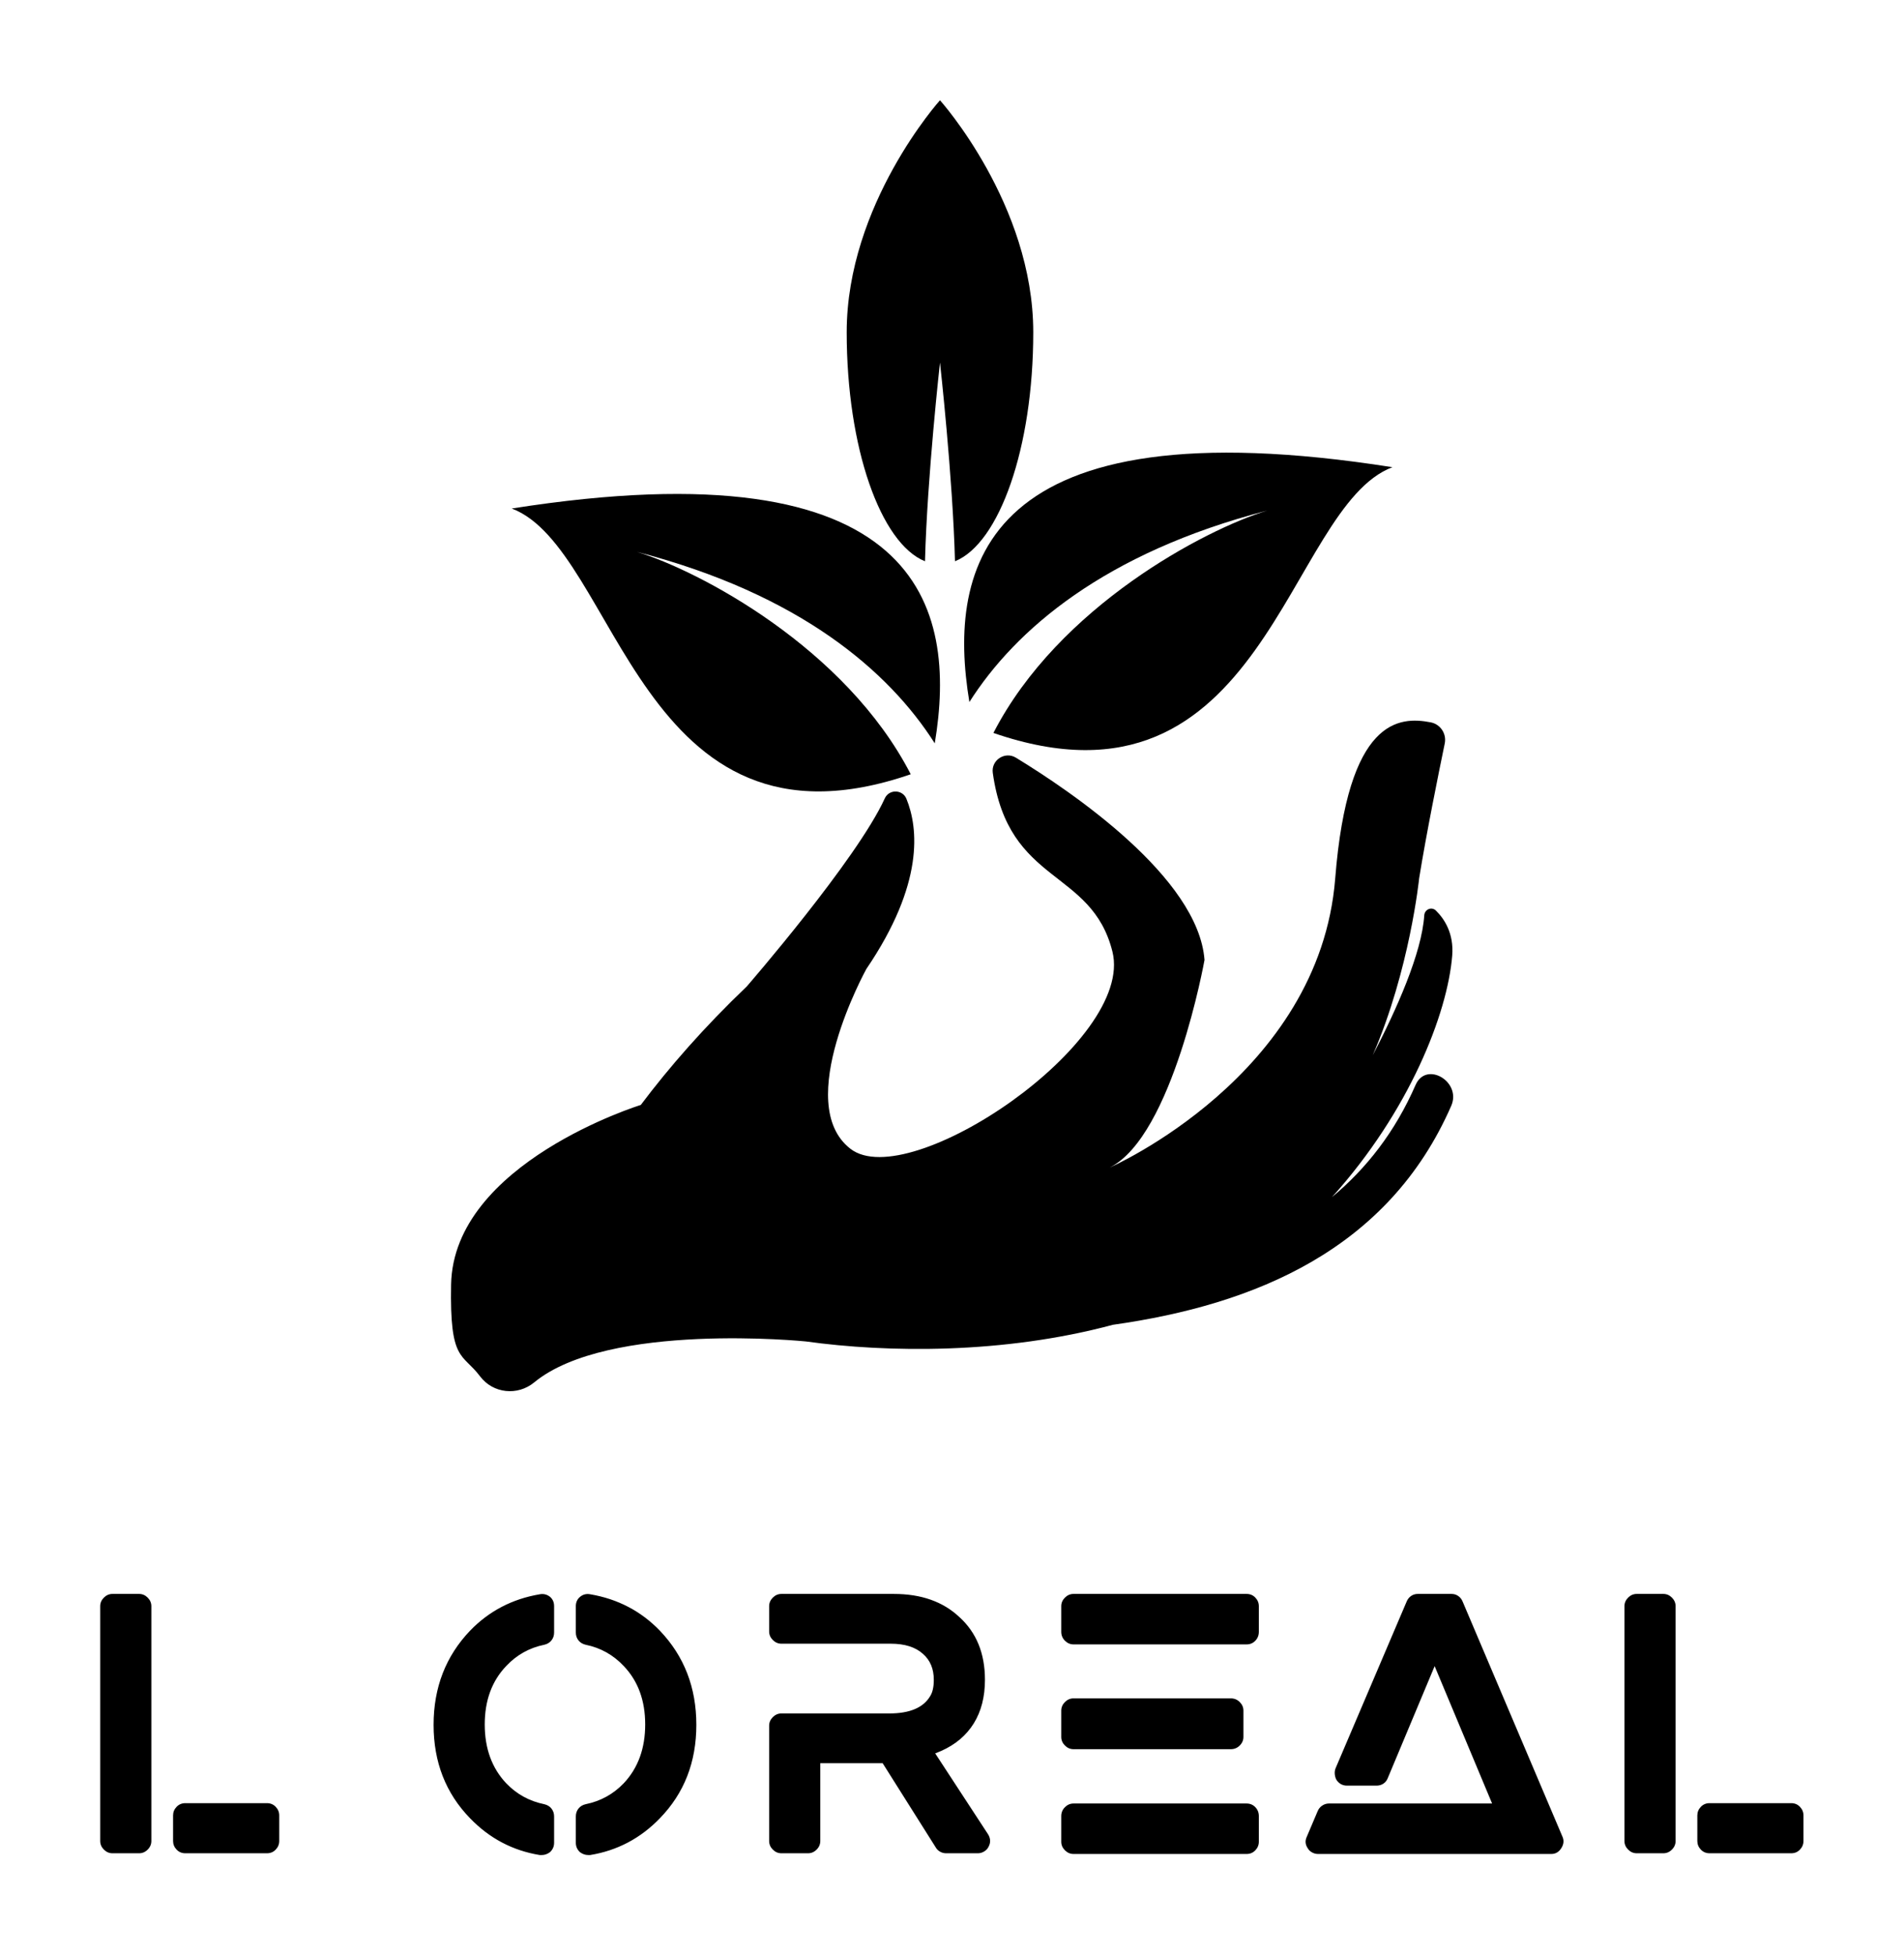 <svg xmlns="http://www.w3.org/2000/svg" xmlns:xlink="http://www.w3.org/1999/xlink" version="1.1" width="3256.212" height="3342.759" viewBox="0 0 3256.212 3342.759">
			
    <g transform="scale(17.138) translate(10, 10)">
        <defs id="SvgjsDefs1331"/><g id="SvgjsG1332" featureKey="aMgJeN-0" transform="matrix(1.533,0,0,1.533,8.357,-12.263)" fill="#000"><g xmlns="http://www.w3.org/2000/svg"><path d="M51.127,47.157c2.987-4.698,8.793-9.715,19.387-12.458   c-4.016,1.216-13.58,6.232-17.823,14.47   c17.695,6.104,19.054-14.69,25.973-17.292   C51.948,27.67,49.656,38.311,51.127,47.157z"/><path d="M47.309,51.857c-4.243-8.238-13.808-13.254-17.823-14.47   c10.594,2.743,16.4,7.76,19.387,12.458   c1.472-8.846-0.821-19.487-27.537-15.28   C28.255,37.166,29.614,57.961,47.309,51.857z"/><path d="M48.237,37.998c0.142-5.472,0.976-12.931,0.976-12.931   s0.834,7.459,0.976,12.931c2.889-1.162,5.096-7.389,5.096-14.9   C55.284,14.759,49.213,8,49.213,8s-6.072,6.759-6.072,15.097   C43.141,30.609,45.347,36.836,48.237,37.998z"/><path d="M80.172,72.073c-1.339,3.064-3.208,5.443-5.439,7.297   c5.034-5.585,7.52-11.949,7.823-15.711c0.116-1.447-0.511-2.393-1.063-2.934   c-0.276-0.271-0.73-0.077-0.756,0.309c-0.161,2.467-1.814,6.152-3.352,9.105   c2.415-5.576,3.019-11.512,3.019-11.512c0.463-2.877,1.266-6.837,1.665-8.767   c0.132-0.637-0.277-1.259-0.916-1.382c-2.042-0.392-5.386-0.28-6.213,10.159   c-1.018,12.843-14.673,18.809-14.673,18.809c4.11-2.055,6.165-13.506,6.165-13.506   c-0.403-5.364-8.666-10.961-12.277-13.161c-0.713-0.435-1.621,0.161-1.505,0.988   c1.025,7.337,6.43,6.199,7.788,11.631c1.468,5.871-13.231,15.771-17.048,12.835   c-3.817-2.936,1.031-11.707,1.031-11.707c3.771-5.551,3.381-9.177,2.607-11.072   c-0.251-0.616-1.13-0.636-1.406-0.031c-1.82,3.991-8.985,12.24-8.985,12.24   c-2.78,2.655-5.048,5.249-6.907,7.721l0.003-0.008   c0,0-12.195,3.773-12.344,11.687c-0.095,5.048,0.728,4.435,1.887,5.973   c0.843,1.119,2.44,1.284,3.521,0.394c4.818-3.969,17.677-2.667,17.677-2.667   c5.334,0.741,12.869,0.83,19.991-1.082c9.278-1.307,17.949-4.912,22.028-14.251   C83.179,71.86,80.864,70.49,80.172,72.073z"/></g></g><g id="SvgjsG1333" featureKey="8L6ael-0" transform="matrix(1.748,0,0,1.748,-2.832,140.258)" fill="#000"><path d="M3.84 5 q0.28 0 0.49 0.21 t0.21 0.49 l0 13.4 q0 0.28 -0.21 0.49 t-0.49 0.21 l-1.52 0 q-0.28 0 -0.49 -0.21 t-0.21 -0.49 l0 -13.4 q0 -0.28 0.21 -0.49 t0.49 -0.21 l1.52 0 z M11.14 16.94 q0.3 0 0.5 0.21 t0.2 0.49 l0 1.46 q0 0.28 -0.2 0.49 t-0.5 0.21 l-4.66 0 q-0.3 0 -0.5 -0.21 t-0.2 -0.49 l0 -1.46 q0 -0.28 0.2 -0.49 t0.5 -0.21 l4.66 0 z M27.292 5.16 q0.24 0.2 0.24 0.54 l0 1.5 q0 0.26 -0.15 0.45 t-0.41 0.25 q-1.28 0.26 -2.18 1.22 q-1.22 1.28 -1.22 3.33 t1.22 3.35 q0.9 0.94 2.18 1.2 q0.26 0.06 0.41 0.25 t0.15 0.45 l0 1.5 q0 0.32 -0.24 0.54 q-0.22 0.16 -0.46 0.16 l-0.12 0 q-2.32 -0.38 -3.98 -2.1 q-2.08 -2.14 -2.08 -5.33 t2.08 -5.37 q1.62 -1.68 3.98 -2.08 q0.32 -0.06 0.58 0.14 z M33.572 7.1 q2.08 2.18 2.08 5.37 t-2.08 5.33 q-1.66 1.72 -3.98 2.1 l-0.12 0 q-0.24 0 -0.46 -0.16 q-0.24 -0.22 -0.24 -0.54 l0 -1.5 q0 -0.26 0.15 -0.45 t0.41 -0.25 q1.28 -0.26 2.18 -1.2 q1.22 -1.3 1.22 -3.35 t-1.22 -3.33 q-0.9 -0.96 -2.18 -1.22 q-0.26 -0.06 -0.41 -0.25 t-0.15 -0.45 l0 -1.5 q0 -0.34 0.25 -0.54 t0.57 -0.14 q2.36 0.4 3.98 2.08 z M49.288 14.1 l3.02 4.62 q0.22 0.36 0.02 0.72 q-0.08 0.16 -0.25 0.26 t-0.35 0.1 l-1.82 0 q-0.18 0 -0.34 -0.09 t-0.24 -0.23 l-3.04 -4.82 l-3.56 0 l0 4.44 q0 0.28 -0.21 0.49 t-0.49 0.21 l-1.52 0 q-0.28 0 -0.49 -0.21 t-0.21 -0.49 l0 -6.58 q0 -0.28 0.21 -0.49 t0.49 -0.21 l6.16 0 q1.76 0 2.34 -1 q0.2 -0.32 0.2 -0.92 q0 -0.94 -0.62 -1.48 q-0.64 -0.58 -1.84 -0.58 l-6.24 0 q-0.28 0 -0.49 -0.21 t-0.21 -0.49 l0 -1.44 q0 -0.28 0.21 -0.49 t0.49 -0.21 l6.42 0 q2.34 0 3.74 1.32 q1.46 1.32 1.46 3.58 q0 1.46 -0.64 2.49 t-1.86 1.57 z M67.064 16.96 q0.3 0 0.5 0.21 t0.2 0.51 l0 1.46 q0 0.28 -0.2 0.49 t-0.5 0.21 l-9.88 0 q-0.28 0 -0.49 -0.21 t-0.21 -0.49 l0 -1.46 q0 -0.3 0.21 -0.51 t0.49 -0.21 l9.88 0 z M57.184 13.86 q-0.28 0 -0.49 -0.21 t-0.21 -0.49 l0 -1.5 q0 -0.28 0.21 -0.49 t0.49 -0.21 l8.98 0 q0.3 0 0.51 0.21 t0.21 0.49 l0 1.5 q0 0.28 -0.21 0.49 t-0.51 0.21 l-8.98 0 z M67.064 5 q0.3 0 0.5 0.21 t0.2 0.49 l0 1.46 q0 0.3 -0.2 0.51 t-0.5 0.21 l-9.88 0 q-0.28 0 -0.49 -0.21 t-0.21 -0.51 l0 -1.46 q0 -0.28 0.21 -0.49 t0.49 -0.21 l9.88 0 z M85.1 18.86 q0.14 0.32 -0.07 0.65 t-0.57 0.33 l-13.32 0 q-0.18 0 -0.34 -0.09 t-0.24 -0.23 q-0.22 -0.32 -0.06 -0.66 l0.62 -1.46 q0.08 -0.2 0.26 -0.32 t0.38 -0.12 l9.32 0 l-3.28 -7.84 l-2.68 6.4 q-0.08 0.2 -0.25 0.31 t-0.39 0.11 l-1.68 0 q-0.38 0 -0.6 -0.32 q-0.08 -0.14 -0.1 -0.32 t0.04 -0.34 l4.06 -9.52 q0.08 -0.2 0.25 -0.32 t0.39 -0.12 l1.92 0 q0.22 0 0.39 0.12 t0.25 0.32 z M90.856 5 q0.28 0 0.49 0.21 t0.21 0.49 l0 13.4 q0 0.28 -0.21 0.49 t-0.49 0.21 l-1.52 0 q-0.28 0 -0.49 -0.21 t-0.21 -0.49 l0 -13.4 q0 -0.28 0.21 -0.49 t0.49 -0.21 l1.52 0 z M98.156 16.94 q0.3 0 0.5 0.21 t0.2 0.49 l0 1.46 q0 0.28 -0.2 0.49 t-0.5 0.21 l-4.66 0 q-0.3 0 -0.5 -0.21 t-0.2 -0.49 l0 -1.46 q0 -0.28 0.2 -0.49 t0.5 -0.21 l4.66 0 z"/></g>
    </g>
</svg>
